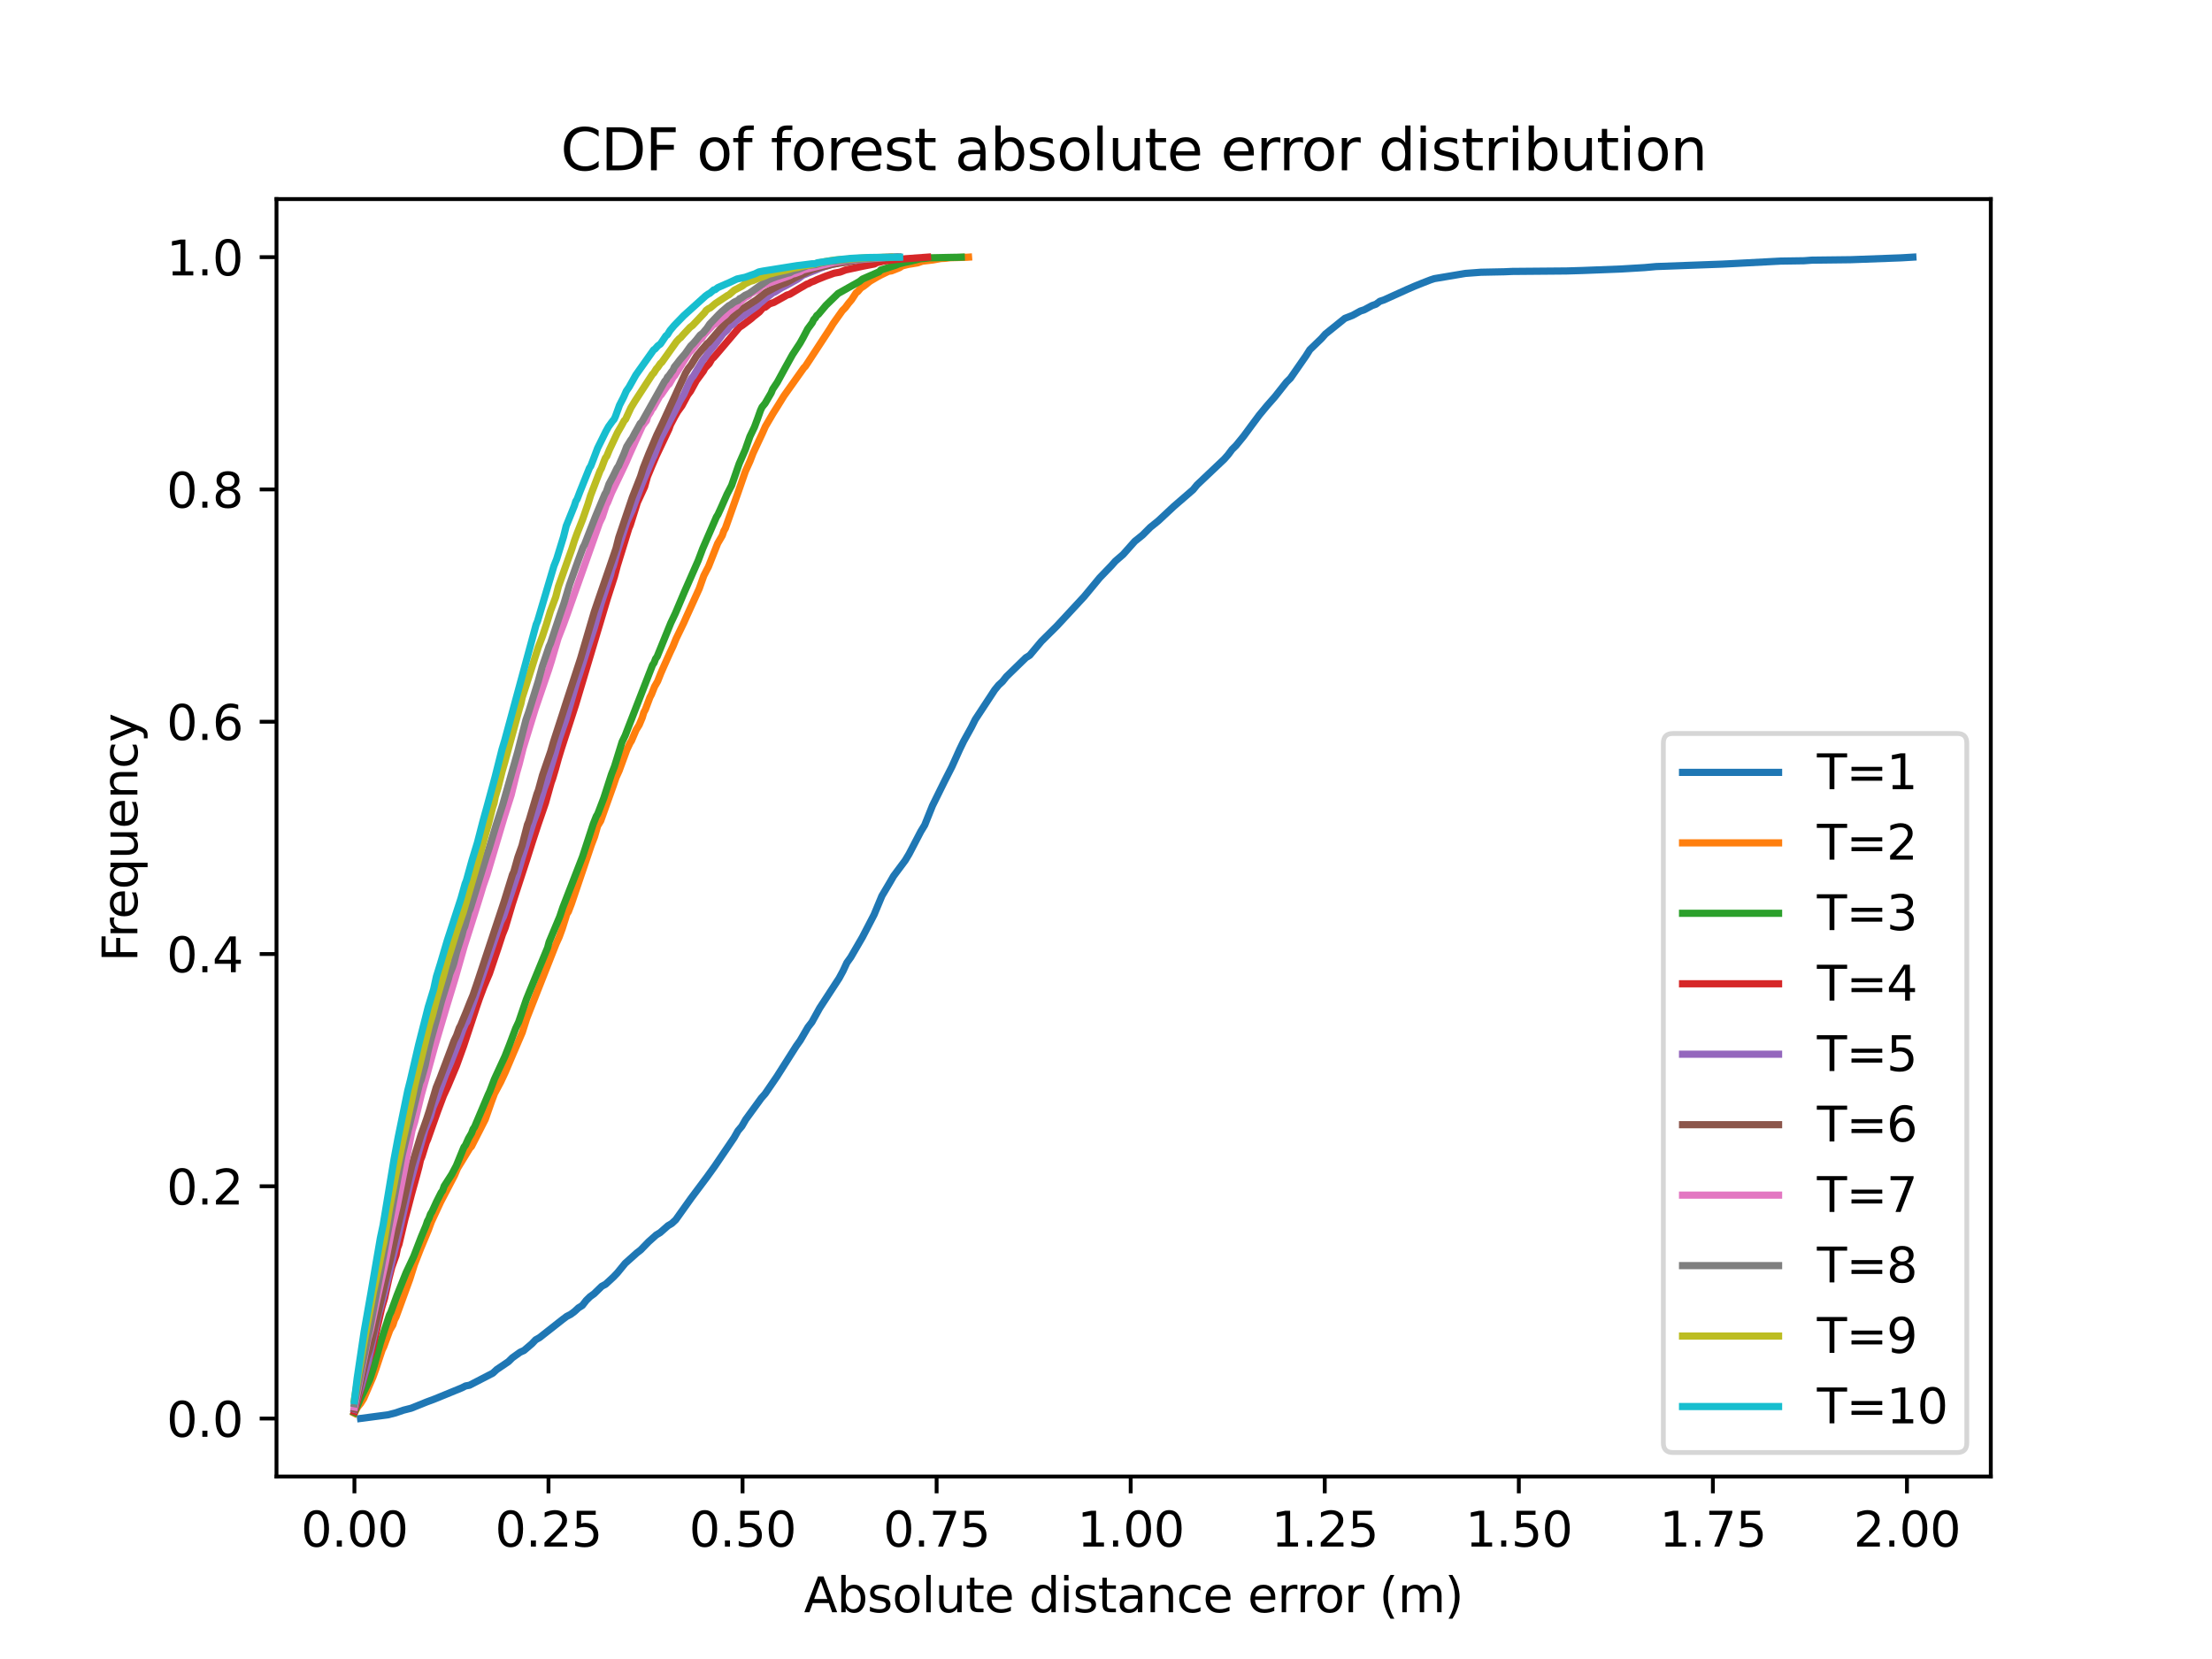 <?xml version="1.0" encoding="utf-8" standalone="no"?>
<!DOCTYPE svg PUBLIC "-//W3C//DTD SVG 1.1//EN"
  "http://www.w3.org/Graphics/SVG/1.1/DTD/svg11.dtd">
<svg xmlns:xlink="http://www.w3.org/1999/xlink" width="460.8pt" height="345.6pt" viewBox="0 0 460.8 345.6" xmlns="http://www.w3.org/2000/svg" version="1.1">
 <defs>
  <style type="text/css">*{stroke-linejoin: round; stroke-linecap: butt}</style>
 </defs>
 <g id="figure_1">
  <g id="patch_1">
   <path d="M 0 345.6 
L 460.8 345.6 
L 460.8 0 
L 0 0 
z
" style="fill: #ffffff"/>
  </g>
  <g id="axes_1">
   <g id="patch_2">
    <path d="M 57.6 307.584 
L 414.72 307.584 
L 414.72 41.472 
L 57.6 41.472 
z
" style="fill: #ffffff"/>
   </g>
   <g id="matplotlib.axis_1">
    <g id="xtick_1">
     <g id="line2d_1">
      <defs>
       <path id="m378109d098" d="M 0 0 
L 0 3.5 
" style="stroke: #000000; stroke-width: 0.8"/>
      </defs>
      <g>
       <use xlink:href="#m378109d098" x="73.833" y="307.584" style="stroke: #000000; stroke-width: 0.8"/>
      </g>
     </g>
     <g id="text_1">
      <!-- 0.00 -->
      <g transform="translate(62.7 322.182) scale(0.1 -0.1)">
       <defs>
        <path id="DejaVuSans-30" d="M 2034 4250 
Q 1547 4250 1301 3770 
Q 1056 3291 1056 2328 
Q 1056 1369 1301 889 
Q 1547 409 2034 409 
Q 2525 409 2770 889 
Q 3016 1369 3016 2328 
Q 3016 3291 2770 3770 
Q 2525 4250 2034 4250 
z
M 2034 4750 
Q 2819 4750 3233 4129 
Q 3647 3509 3647 2328 
Q 3647 1150 3233 529 
Q 2819 -91 2034 -91 
Q 1250 -91 836 529 
Q 422 1150 422 2328 
Q 422 3509 836 4129 
Q 1250 4750 2034 4750 
z
" transform="scale(0.016)"/>
        <path id="DejaVuSans-2e" d="M 684 794 
L 1344 794 
L 1344 0 
L 684 0 
L 684 794 
z
" transform="scale(0.016)"/>
       </defs>
       <use xlink:href="#DejaVuSans-30"/>
       <use xlink:href="#DejaVuSans-2e" x="63.623"/>
       <use xlink:href="#DejaVuSans-30" x="95.41"/>
       <use xlink:href="#DejaVuSans-30" x="159.033"/>
      </g>
     </g>
    </g>
    <g id="xtick_2">
     <g id="line2d_2">
      <g>
       <use xlink:href="#m378109d098" x="114.26" y="307.584" style="stroke: #000000; stroke-width: 0.8"/>
      </g>
     </g>
     <g id="text_2">
      <!-- 0.25 -->
      <g transform="translate(103.128 322.182) scale(0.1 -0.1)">
       <defs>
        <path id="DejaVuSans-32" d="M 1228 531 
L 3431 531 
L 3431 0 
L 469 0 
L 469 531 
Q 828 903 1448 1529 
Q 2069 2156 2228 2338 
Q 2531 2678 2651 2914 
Q 2772 3150 2772 3378 
Q 2772 3750 2511 3984 
Q 2250 4219 1831 4219 
Q 1534 4219 1204 4116 
Q 875 4013 500 3803 
L 500 4441 
Q 881 4594 1212 4672 
Q 1544 4750 1819 4750 
Q 2544 4750 2975 4387 
Q 3406 4025 3406 3419 
Q 3406 3131 3298 2873 
Q 3191 2616 2906 2266 
Q 2828 2175 2409 1742 
Q 1991 1309 1228 531 
z
" transform="scale(0.016)"/>
        <path id="DejaVuSans-35" d="M 691 4666 
L 3169 4666 
L 3169 4134 
L 1269 4134 
L 1269 2991 
Q 1406 3038 1543 3061 
Q 1681 3084 1819 3084 
Q 2600 3084 3056 2656 
Q 3513 2228 3513 1497 
Q 3513 744 3044 326 
Q 2575 -91 1722 -91 
Q 1428 -91 1123 -41 
Q 819 9 494 109 
L 494 744 
Q 775 591 1075 516 
Q 1375 441 1709 441 
Q 2250 441 2565 725 
Q 2881 1009 2881 1497 
Q 2881 1984 2565 2268 
Q 2250 2553 1709 2553 
Q 1456 2553 1204 2497 
Q 953 2441 691 2322 
L 691 4666 
z
" transform="scale(0.016)"/>
       </defs>
       <use xlink:href="#DejaVuSans-30"/>
       <use xlink:href="#DejaVuSans-2e" x="63.623"/>
       <use xlink:href="#DejaVuSans-32" x="95.41"/>
       <use xlink:href="#DejaVuSans-35" x="159.033"/>
      </g>
     </g>
    </g>
    <g id="xtick_3">
     <g id="line2d_3">
      <g>
       <use xlink:href="#m378109d098" x="154.688" y="307.584" style="stroke: #000000; stroke-width: 0.8"/>
      </g>
     </g>
     <g id="text_3">
      <!-- 0.50 -->
      <g transform="translate(143.555 322.182) scale(0.1 -0.1)">
       <use xlink:href="#DejaVuSans-30"/>
       <use xlink:href="#DejaVuSans-2e" x="63.623"/>
       <use xlink:href="#DejaVuSans-35" x="95.41"/>
       <use xlink:href="#DejaVuSans-30" x="159.033"/>
      </g>
     </g>
    </g>
    <g id="xtick_4">
     <g id="line2d_4">
      <g>
       <use xlink:href="#m378109d098" x="195.116" y="307.584" style="stroke: #000000; stroke-width: 0.8"/>
      </g>
     </g>
     <g id="text_4">
      <!-- 0.75 -->
      <g transform="translate(183.983 322.182) scale(0.1 -0.1)">
       <defs>
        <path id="DejaVuSans-37" d="M 525 4666 
L 3525 4666 
L 3525 4397 
L 1831 0 
L 1172 0 
L 2766 4134 
L 525 4134 
L 525 4666 
z
" transform="scale(0.016)"/>
       </defs>
       <use xlink:href="#DejaVuSans-30"/>
       <use xlink:href="#DejaVuSans-2e" x="63.623"/>
       <use xlink:href="#DejaVuSans-37" x="95.41"/>
       <use xlink:href="#DejaVuSans-35" x="159.033"/>
      </g>
     </g>
    </g>
    <g id="xtick_5">
     <g id="line2d_5">
      <g>
       <use xlink:href="#m378109d098" x="235.543" y="307.584" style="stroke: #000000; stroke-width: 0.8"/>
      </g>
     </g>
     <g id="text_5">
      <!-- 1.00 -->
      <g transform="translate(224.411 322.182) scale(0.1 -0.1)">
       <defs>
        <path id="DejaVuSans-31" d="M 794 531 
L 1825 531 
L 1825 4091 
L 703 3866 
L 703 4441 
L 1819 4666 
L 2450 4666 
L 2450 531 
L 3481 531 
L 3481 0 
L 794 0 
L 794 531 
z
" transform="scale(0.016)"/>
       </defs>
       <use xlink:href="#DejaVuSans-31"/>
       <use xlink:href="#DejaVuSans-2e" x="63.623"/>
       <use xlink:href="#DejaVuSans-30" x="95.41"/>
       <use xlink:href="#DejaVuSans-30" x="159.033"/>
      </g>
     </g>
    </g>
    <g id="xtick_6">
     <g id="line2d_6">
      <g>
       <use xlink:href="#m378109d098" x="275.971" y="307.584" style="stroke: #000000; stroke-width: 0.8"/>
      </g>
     </g>
     <g id="text_6">
      <!-- 1.25 -->
      <g transform="translate(264.838 322.182) scale(0.1 -0.1)">
       <use xlink:href="#DejaVuSans-31"/>
       <use xlink:href="#DejaVuSans-2e" x="63.623"/>
       <use xlink:href="#DejaVuSans-32" x="95.41"/>
       <use xlink:href="#DejaVuSans-35" x="159.033"/>
      </g>
     </g>
    </g>
    <g id="xtick_7">
     <g id="line2d_7">
      <g>
       <use xlink:href="#m378109d098" x="316.399" y="307.584" style="stroke: #000000; stroke-width: 0.8"/>
      </g>
     </g>
     <g id="text_7">
      <!-- 1.50 -->
      <g transform="translate(305.266 322.182) scale(0.1 -0.1)">
       <use xlink:href="#DejaVuSans-31"/>
       <use xlink:href="#DejaVuSans-2e" x="63.623"/>
       <use xlink:href="#DejaVuSans-35" x="95.41"/>
       <use xlink:href="#DejaVuSans-30" x="159.033"/>
      </g>
     </g>
    </g>
    <g id="xtick_8">
     <g id="line2d_8">
      <g>
       <use xlink:href="#m378109d098" x="356.826" y="307.584" style="stroke: #000000; stroke-width: 0.8"/>
      </g>
     </g>
     <g id="text_8">
      <!-- 1.75 -->
      <g transform="translate(345.693 322.182) scale(0.1 -0.1)">
       <use xlink:href="#DejaVuSans-31"/>
       <use xlink:href="#DejaVuSans-2e" x="63.623"/>
       <use xlink:href="#DejaVuSans-37" x="95.41"/>
       <use xlink:href="#DejaVuSans-35" x="159.033"/>
      </g>
     </g>
    </g>
    <g id="xtick_9">
     <g id="line2d_9">
      <g>
       <use xlink:href="#m378109d098" x="397.254" y="307.584" style="stroke: #000000; stroke-width: 0.8"/>
      </g>
     </g>
     <g id="text_9">
      <!-- 2.00 -->
      <g transform="translate(386.121 322.182) scale(0.1 -0.1)">
       <use xlink:href="#DejaVuSans-32"/>
       <use xlink:href="#DejaVuSans-2e" x="63.623"/>
       <use xlink:href="#DejaVuSans-30" x="95.41"/>
       <use xlink:href="#DejaVuSans-30" x="159.033"/>
      </g>
     </g>
    </g>
    <g id="text_10">
     <!-- Absolute distance error (m) -->
     <g transform="translate(167.479 335.861) scale(0.1 -0.1)">
      <defs>
       <path id="DejaVuSans-41" d="M 2188 4044 
L 1331 1722 
L 3047 1722 
L 2188 4044 
z
M 1831 4666 
L 2547 4666 
L 4325 0 
L 3669 0 
L 3244 1197 
L 1141 1197 
L 716 0 
L 50 0 
L 1831 4666 
z
" transform="scale(0.016)"/>
       <path id="DejaVuSans-62" d="M 3116 1747 
Q 3116 2381 2855 2742 
Q 2594 3103 2138 3103 
Q 1681 3103 1420 2742 
Q 1159 2381 1159 1747 
Q 1159 1113 1420 752 
Q 1681 391 2138 391 
Q 2594 391 2855 752 
Q 3116 1113 3116 1747 
z
M 1159 2969 
Q 1341 3281 1617 3432 
Q 1894 3584 2278 3584 
Q 2916 3584 3314 3078 
Q 3713 2572 3713 1747 
Q 3713 922 3314 415 
Q 2916 -91 2278 -91 
Q 1894 -91 1617 61 
Q 1341 213 1159 525 
L 1159 0 
L 581 0 
L 581 4863 
L 1159 4863 
L 1159 2969 
z
" transform="scale(0.016)"/>
       <path id="DejaVuSans-73" d="M 2834 3397 
L 2834 2853 
Q 2591 2978 2328 3040 
Q 2066 3103 1784 3103 
Q 1356 3103 1142 2972 
Q 928 2841 928 2578 
Q 928 2378 1081 2264 
Q 1234 2150 1697 2047 
L 1894 2003 
Q 2506 1872 2764 1633 
Q 3022 1394 3022 966 
Q 3022 478 2636 193 
Q 2250 -91 1575 -91 
Q 1294 -91 989 -36 
Q 684 19 347 128 
L 347 722 
Q 666 556 975 473 
Q 1284 391 1588 391 
Q 1994 391 2212 530 
Q 2431 669 2431 922 
Q 2431 1156 2273 1281 
Q 2116 1406 1581 1522 
L 1381 1569 
Q 847 1681 609 1914 
Q 372 2147 372 2553 
Q 372 3047 722 3315 
Q 1072 3584 1716 3584 
Q 2034 3584 2315 3537 
Q 2597 3491 2834 3397 
z
" transform="scale(0.016)"/>
       <path id="DejaVuSans-6f" d="M 1959 3097 
Q 1497 3097 1228 2736 
Q 959 2375 959 1747 
Q 959 1119 1226 758 
Q 1494 397 1959 397 
Q 2419 397 2687 759 
Q 2956 1122 2956 1747 
Q 2956 2369 2687 2733 
Q 2419 3097 1959 3097 
z
M 1959 3584 
Q 2709 3584 3137 3096 
Q 3566 2609 3566 1747 
Q 3566 888 3137 398 
Q 2709 -91 1959 -91 
Q 1206 -91 779 398 
Q 353 888 353 1747 
Q 353 2609 779 3096 
Q 1206 3584 1959 3584 
z
" transform="scale(0.016)"/>
       <path id="DejaVuSans-6c" d="M 603 4863 
L 1178 4863 
L 1178 0 
L 603 0 
L 603 4863 
z
" transform="scale(0.016)"/>
       <path id="DejaVuSans-75" d="M 544 1381 
L 544 3500 
L 1119 3500 
L 1119 1403 
Q 1119 906 1312 657 
Q 1506 409 1894 409 
Q 2359 409 2629 706 
Q 2900 1003 2900 1516 
L 2900 3500 
L 3475 3500 
L 3475 0 
L 2900 0 
L 2900 538 
Q 2691 219 2414 64 
Q 2138 -91 1772 -91 
Q 1169 -91 856 284 
Q 544 659 544 1381 
z
M 1991 3584 
L 1991 3584 
z
" transform="scale(0.016)"/>
       <path id="DejaVuSans-74" d="M 1172 4494 
L 1172 3500 
L 2356 3500 
L 2356 3053 
L 1172 3053 
L 1172 1153 
Q 1172 725 1289 603 
Q 1406 481 1766 481 
L 2356 481 
L 2356 0 
L 1766 0 
Q 1100 0 847 248 
Q 594 497 594 1153 
L 594 3053 
L 172 3053 
L 172 3500 
L 594 3500 
L 594 4494 
L 1172 4494 
z
" transform="scale(0.016)"/>
       <path id="DejaVuSans-65" d="M 3597 1894 
L 3597 1613 
L 953 1613 
Q 991 1019 1311 708 
Q 1631 397 2203 397 
Q 2534 397 2845 478 
Q 3156 559 3463 722 
L 3463 178 
Q 3153 47 2828 -22 
Q 2503 -91 2169 -91 
Q 1331 -91 842 396 
Q 353 884 353 1716 
Q 353 2575 817 3079 
Q 1281 3584 2069 3584 
Q 2775 3584 3186 3129 
Q 3597 2675 3597 1894 
z
M 3022 2063 
Q 3016 2534 2758 2815 
Q 2500 3097 2075 3097 
Q 1594 3097 1305 2825 
Q 1016 2553 972 2059 
L 3022 2063 
z
" transform="scale(0.016)"/>
       <path id="DejaVuSans-20" transform="scale(0.016)"/>
       <path id="DejaVuSans-64" d="M 2906 2969 
L 2906 4863 
L 3481 4863 
L 3481 0 
L 2906 0 
L 2906 525 
Q 2725 213 2448 61 
Q 2172 -91 1784 -91 
Q 1150 -91 751 415 
Q 353 922 353 1747 
Q 353 2572 751 3078 
Q 1150 3584 1784 3584 
Q 2172 3584 2448 3432 
Q 2725 3281 2906 2969 
z
M 947 1747 
Q 947 1113 1208 752 
Q 1469 391 1925 391 
Q 2381 391 2643 752 
Q 2906 1113 2906 1747 
Q 2906 2381 2643 2742 
Q 2381 3103 1925 3103 
Q 1469 3103 1208 2742 
Q 947 2381 947 1747 
z
" transform="scale(0.016)"/>
       <path id="DejaVuSans-69" d="M 603 3500 
L 1178 3500 
L 1178 0 
L 603 0 
L 603 3500 
z
M 603 4863 
L 1178 4863 
L 1178 4134 
L 603 4134 
L 603 4863 
z
" transform="scale(0.016)"/>
       <path id="DejaVuSans-61" d="M 2194 1759 
Q 1497 1759 1228 1600 
Q 959 1441 959 1056 
Q 959 750 1161 570 
Q 1363 391 1709 391 
Q 2188 391 2477 730 
Q 2766 1069 2766 1631 
L 2766 1759 
L 2194 1759 
z
M 3341 1997 
L 3341 0 
L 2766 0 
L 2766 531 
Q 2569 213 2275 61 
Q 1981 -91 1556 -91 
Q 1019 -91 701 211 
Q 384 513 384 1019 
Q 384 1609 779 1909 
Q 1175 2209 1959 2209 
L 2766 2209 
L 2766 2266 
Q 2766 2663 2505 2880 
Q 2244 3097 1772 3097 
Q 1472 3097 1187 3025 
Q 903 2953 641 2809 
L 641 3341 
Q 956 3463 1253 3523 
Q 1550 3584 1831 3584 
Q 2591 3584 2966 3190 
Q 3341 2797 3341 1997 
z
" transform="scale(0.016)"/>
       <path id="DejaVuSans-6e" d="M 3513 2113 
L 3513 0 
L 2938 0 
L 2938 2094 
Q 2938 2591 2744 2837 
Q 2550 3084 2163 3084 
Q 1697 3084 1428 2787 
Q 1159 2491 1159 1978 
L 1159 0 
L 581 0 
L 581 3500 
L 1159 3500 
L 1159 2956 
Q 1366 3272 1645 3428 
Q 1925 3584 2291 3584 
Q 2894 3584 3203 3211 
Q 3513 2838 3513 2113 
z
" transform="scale(0.016)"/>
       <path id="DejaVuSans-63" d="M 3122 3366 
L 3122 2828 
Q 2878 2963 2633 3030 
Q 2388 3097 2138 3097 
Q 1578 3097 1268 2742 
Q 959 2388 959 1747 
Q 959 1106 1268 751 
Q 1578 397 2138 397 
Q 2388 397 2633 464 
Q 2878 531 3122 666 
L 3122 134 
Q 2881 22 2623 -34 
Q 2366 -91 2075 -91 
Q 1284 -91 818 406 
Q 353 903 353 1747 
Q 353 2603 823 3093 
Q 1294 3584 2113 3584 
Q 2378 3584 2631 3529 
Q 2884 3475 3122 3366 
z
" transform="scale(0.016)"/>
       <path id="DejaVuSans-72" d="M 2631 2963 
Q 2534 3019 2420 3045 
Q 2306 3072 2169 3072 
Q 1681 3072 1420 2755 
Q 1159 2438 1159 1844 
L 1159 0 
L 581 0 
L 581 3500 
L 1159 3500 
L 1159 2956 
Q 1341 3275 1631 3429 
Q 1922 3584 2338 3584 
Q 2397 3584 2469 3576 
Q 2541 3569 2628 3553 
L 2631 2963 
z
" transform="scale(0.016)"/>
       <path id="DejaVuSans-28" d="M 1984 4856 
Q 1566 4138 1362 3434 
Q 1159 2731 1159 2009 
Q 1159 1288 1364 580 
Q 1569 -128 1984 -844 
L 1484 -844 
Q 1016 -109 783 600 
Q 550 1309 550 2009 
Q 550 2706 781 3412 
Q 1013 4119 1484 4856 
L 1984 4856 
z
" transform="scale(0.016)"/>
       <path id="DejaVuSans-6d" d="M 3328 2828 
Q 3544 3216 3844 3400 
Q 4144 3584 4550 3584 
Q 5097 3584 5394 3201 
Q 5691 2819 5691 2113 
L 5691 0 
L 5113 0 
L 5113 2094 
Q 5113 2597 4934 2840 
Q 4756 3084 4391 3084 
Q 3944 3084 3684 2787 
Q 3425 2491 3425 1978 
L 3425 0 
L 2847 0 
L 2847 2094 
Q 2847 2600 2669 2842 
Q 2491 3084 2119 3084 
Q 1678 3084 1418 2786 
Q 1159 2488 1159 1978 
L 1159 0 
L 581 0 
L 581 3500 
L 1159 3500 
L 1159 2956 
Q 1356 3278 1631 3431 
Q 1906 3584 2284 3584 
Q 2666 3584 2933 3390 
Q 3200 3197 3328 2828 
z
" transform="scale(0.016)"/>
       <path id="DejaVuSans-29" d="M 513 4856 
L 1013 4856 
Q 1481 4119 1714 3412 
Q 1947 2706 1947 2009 
Q 1947 1309 1714 600 
Q 1481 -109 1013 -844 
L 513 -844 
Q 928 -128 1133 580 
Q 1338 1288 1338 2009 
Q 1338 2731 1133 3434 
Q 928 4138 513 4856 
z
" transform="scale(0.016)"/>
      </defs>
      <use xlink:href="#DejaVuSans-41"/>
      <use xlink:href="#DejaVuSans-62" x="68.408"/>
      <use xlink:href="#DejaVuSans-73" x="131.885"/>
      <use xlink:href="#DejaVuSans-6f" x="183.984"/>
      <use xlink:href="#DejaVuSans-6c" x="245.166"/>
      <use xlink:href="#DejaVuSans-75" x="272.949"/>
      <use xlink:href="#DejaVuSans-74" x="336.328"/>
      <use xlink:href="#DejaVuSans-65" x="375.537"/>
      <use xlink:href="#DejaVuSans-20" x="437.061"/>
      <use xlink:href="#DejaVuSans-64" x="468.848"/>
      <use xlink:href="#DejaVuSans-69" x="532.324"/>
      <use xlink:href="#DejaVuSans-73" x="560.107"/>
      <use xlink:href="#DejaVuSans-74" x="612.207"/>
      <use xlink:href="#DejaVuSans-61" x="651.416"/>
      <use xlink:href="#DejaVuSans-6e" x="712.695"/>
      <use xlink:href="#DejaVuSans-63" x="776.074"/>
      <use xlink:href="#DejaVuSans-65" x="831.055"/>
      <use xlink:href="#DejaVuSans-20" x="892.578"/>
      <use xlink:href="#DejaVuSans-65" x="924.365"/>
      <use xlink:href="#DejaVuSans-72" x="985.889"/>
      <use xlink:href="#DejaVuSans-72" x="1025.252"/>
      <use xlink:href="#DejaVuSans-6f" x="1064.115"/>
      <use xlink:href="#DejaVuSans-72" x="1125.297"/>
      <use xlink:href="#DejaVuSans-20" x="1166.41"/>
      <use xlink:href="#DejaVuSans-28" x="1198.197"/>
      <use xlink:href="#DejaVuSans-6d" x="1237.211"/>
      <use xlink:href="#DejaVuSans-29" x="1334.623"/>
     </g>
    </g>
   </g>
   <g id="matplotlib.axis_2">
    <g id="ytick_1">
     <g id="line2d_10">
      <defs>
       <path id="m9885bfac0b" d="M 0 0 
L -3.5 0 
" style="stroke: #000000; stroke-width: 0.8"/>
      </defs>
      <g>
       <use xlink:href="#m9885bfac0b" x="57.6" y="295.512" style="stroke: #000000; stroke-width: 0.8"/>
      </g>
     </g>
     <g id="text_11">
      <!-- 0.0 -->
      <g transform="translate(34.697 299.311) scale(0.1 -0.1)">
       <use xlink:href="#DejaVuSans-30"/>
       <use xlink:href="#DejaVuSans-2e" x="63.623"/>
       <use xlink:href="#DejaVuSans-30" x="95.41"/>
      </g>
     </g>
    </g>
    <g id="ytick_2">
     <g id="line2d_11">
      <g>
       <use xlink:href="#m9885bfac0b" x="57.6" y="247.123" style="stroke: #000000; stroke-width: 0.8"/>
      </g>
     </g>
     <g id="text_12">
      <!-- 0.2 -->
      <g transform="translate(34.697 250.923) scale(0.1 -0.1)">
       <use xlink:href="#DejaVuSans-30"/>
       <use xlink:href="#DejaVuSans-2e" x="63.623"/>
       <use xlink:href="#DejaVuSans-32" x="95.41"/>
      </g>
     </g>
    </g>
    <g id="ytick_3">
     <g id="line2d_12">
      <g>
       <use xlink:href="#m9885bfac0b" x="57.6" y="198.735" style="stroke: #000000; stroke-width: 0.8"/>
      </g>
     </g>
     <g id="text_13">
      <!-- 0.4 -->
      <g transform="translate(34.697 202.534) scale(0.1 -0.1)">
       <defs>
        <path id="DejaVuSans-34" d="M 2419 4116 
L 825 1625 
L 2419 1625 
L 2419 4116 
z
M 2253 4666 
L 3047 4666 
L 3047 1625 
L 3713 1625 
L 3713 1100 
L 3047 1100 
L 3047 0 
L 2419 0 
L 2419 1100 
L 313 1100 
L 313 1709 
L 2253 4666 
z
" transform="scale(0.016)"/>
       </defs>
       <use xlink:href="#DejaVuSans-30"/>
       <use xlink:href="#DejaVuSans-2e" x="63.623"/>
       <use xlink:href="#DejaVuSans-34" x="95.41"/>
      </g>
     </g>
    </g>
    <g id="ytick_4">
     <g id="line2d_13">
      <g>
       <use xlink:href="#m9885bfac0b" x="57.6" y="150.346" style="stroke: #000000; stroke-width: 0.8"/>
      </g>
     </g>
     <g id="text_14">
      <!-- 0.6 -->
      <g transform="translate(34.697 154.145) scale(0.1 -0.1)">
       <defs>
        <path id="DejaVuSans-36" d="M 2113 2584 
Q 1688 2584 1439 2293 
Q 1191 2003 1191 1497 
Q 1191 994 1439 701 
Q 1688 409 2113 409 
Q 2538 409 2786 701 
Q 3034 994 3034 1497 
Q 3034 2003 2786 2293 
Q 2538 2584 2113 2584 
z
M 3366 4563 
L 3366 3988 
Q 3128 4100 2886 4159 
Q 2644 4219 2406 4219 
Q 1781 4219 1451 3797 
Q 1122 3375 1075 2522 
Q 1259 2794 1537 2939 
Q 1816 3084 2150 3084 
Q 2853 3084 3261 2657 
Q 3669 2231 3669 1497 
Q 3669 778 3244 343 
Q 2819 -91 2113 -91 
Q 1303 -91 875 529 
Q 447 1150 447 2328 
Q 447 3434 972 4092 
Q 1497 4750 2381 4750 
Q 2619 4750 2861 4703 
Q 3103 4656 3366 4563 
z
" transform="scale(0.016)"/>
       </defs>
       <use xlink:href="#DejaVuSans-30"/>
       <use xlink:href="#DejaVuSans-2e" x="63.623"/>
       <use xlink:href="#DejaVuSans-36" x="95.41"/>
      </g>
     </g>
    </g>
    <g id="ytick_5">
     <g id="line2d_14">
      <g>
       <use xlink:href="#m9885bfac0b" x="57.6" y="101.957" style="stroke: #000000; stroke-width: 0.8"/>
      </g>
     </g>
     <g id="text_15">
      <!-- 0.8 -->
      <g transform="translate(34.697 105.756) scale(0.1 -0.1)">
       <defs>
        <path id="DejaVuSans-38" d="M 2034 2216 
Q 1584 2216 1326 1975 
Q 1069 1734 1069 1313 
Q 1069 891 1326 650 
Q 1584 409 2034 409 
Q 2484 409 2743 651 
Q 3003 894 3003 1313 
Q 3003 1734 2745 1975 
Q 2488 2216 2034 2216 
z
M 1403 2484 
Q 997 2584 770 2862 
Q 544 3141 544 3541 
Q 544 4100 942 4425 
Q 1341 4750 2034 4750 
Q 2731 4750 3128 4425 
Q 3525 4100 3525 3541 
Q 3525 3141 3298 2862 
Q 3072 2584 2669 2484 
Q 3125 2378 3379 2068 
Q 3634 1759 3634 1313 
Q 3634 634 3220 271 
Q 2806 -91 2034 -91 
Q 1263 -91 848 271 
Q 434 634 434 1313 
Q 434 1759 690 2068 
Q 947 2378 1403 2484 
z
M 1172 3481 
Q 1172 3119 1398 2916 
Q 1625 2713 2034 2713 
Q 2441 2713 2670 2916 
Q 2900 3119 2900 3481 
Q 2900 3844 2670 4047 
Q 2441 4250 2034 4250 
Q 1625 4250 1398 4047 
Q 1172 3844 1172 3481 
z
" transform="scale(0.016)"/>
       </defs>
       <use xlink:href="#DejaVuSans-30"/>
       <use xlink:href="#DejaVuSans-2e" x="63.623"/>
       <use xlink:href="#DejaVuSans-38" x="95.41"/>
      </g>
     </g>
    </g>
    <g id="ytick_6">
     <g id="line2d_15">
      <g>
       <use xlink:href="#m9885bfac0b" x="57.6" y="53.568" style="stroke: #000000; stroke-width: 0.8"/>
      </g>
     </g>
     <g id="text_16">
      <!-- 1.0 -->
      <g transform="translate(34.697 57.367) scale(0.1 -0.1)">
       <use xlink:href="#DejaVuSans-31"/>
       <use xlink:href="#DejaVuSans-2e" x="63.623"/>
       <use xlink:href="#DejaVuSans-30" x="95.41"/>
      </g>
     </g>
    </g>
    <g id="text_17">
     <!-- Frequency -->
     <g transform="translate(28.617 200.358) rotate(-90) scale(0.1 -0.1)">
      <defs>
       <path id="DejaVuSans-46" d="M 628 4666 
L 3309 4666 
L 3309 4134 
L 1259 4134 
L 1259 2759 
L 3109 2759 
L 3109 2228 
L 1259 2228 
L 1259 0 
L 628 0 
L 628 4666 
z
" transform="scale(0.016)"/>
       <path id="DejaVuSans-71" d="M 947 1747 
Q 947 1113 1208 752 
Q 1469 391 1925 391 
Q 2381 391 2643 752 
Q 2906 1113 2906 1747 
Q 2906 2381 2643 2742 
Q 2381 3103 1925 3103 
Q 1469 3103 1208 2742 
Q 947 2381 947 1747 
z
M 2906 525 
Q 2725 213 2448 61 
Q 2172 -91 1784 -91 
Q 1150 -91 751 415 
Q 353 922 353 1747 
Q 353 2572 751 3078 
Q 1150 3584 1784 3584 
Q 2172 3584 2448 3432 
Q 2725 3281 2906 2969 
L 2906 3500 
L 3481 3500 
L 3481 -1331 
L 2906 -1331 
L 2906 525 
z
" transform="scale(0.016)"/>
       <path id="DejaVuSans-79" d="M 2059 -325 
Q 1816 -950 1584 -1140 
Q 1353 -1331 966 -1331 
L 506 -1331 
L 506 -850 
L 844 -850 
Q 1081 -850 1212 -737 
Q 1344 -625 1503 -206 
L 1606 56 
L 191 3500 
L 800 3500 
L 1894 763 
L 2988 3500 
L 3597 3500 
L 2059 -325 
z
" transform="scale(0.016)"/>
      </defs>
      <use xlink:href="#DejaVuSans-46"/>
      <use xlink:href="#DejaVuSans-72" x="50.27"/>
      <use xlink:href="#DejaVuSans-65" x="89.133"/>
      <use xlink:href="#DejaVuSans-71" x="150.656"/>
      <use xlink:href="#DejaVuSans-75" x="214.133"/>
      <use xlink:href="#DejaVuSans-65" x="277.512"/>
      <use xlink:href="#DejaVuSans-6e" x="339.035"/>
      <use xlink:href="#DejaVuSans-63" x="402.414"/>
      <use xlink:href="#DejaVuSans-79" x="457.395"/>
     </g>
    </g>
   </g>
   <g id="line2d_16">
    <path d="M 75.114 295.488 
L 80.787 294.738 
L 82.408 294.327 
L 84.029 293.77 
L 85.65 293.359 
L 88.891 292.052 
L 90.512 291.448 
L 92.944 290.456 
L 96.186 289.125 
L 96.996 288.714 
L 97.807 288.568 
L 102.669 286.052 
L 103.48 285.302 
L 105.911 283.657 
L 106.722 282.859 
L 108.342 281.697 
L 109.153 281.334 
L 110.774 279.955 
L 111.584 279.108 
L 112.395 278.649 
L 117.258 274.826 
L 118.068 274.221 
L 118.878 273.81 
L 119.689 273.205 
L 120.499 272.455 
L 121.31 271.947 
L 122.12 270.906 
L 122.931 270.108 
L 123.741 269.527 
L 125.362 267.955 
L 126.173 267.519 
L 127.794 266.019 
L 128.604 265.172 
L 130.225 263.188 
L 132.656 261.011 
L 133.467 260.382 
L 135.088 258.712 
L 136.709 257.261 
L 137.519 256.777 
L 139.14 255.349 
L 139.95 254.866 
L 140.761 254.116 
L 144.003 249.567 
L 147.245 245.236 
L 148.866 242.986 
L 152.918 237.01 
L 153.728 235.583 
L 154.539 234.615 
L 155.349 233.212 
L 158.591 228.76 
L 159.401 227.84 
L 161.833 224.284 
L 165.885 217.896 
L 166.696 216.759 
L 168.317 213.977 
L 169.127 212.937 
L 170.748 210.009 
L 174.8 203.791 
L 175.611 202.291 
L 176.421 200.549 
L 177.232 199.412 
L 179.663 195.226 
L 182.094 190.533 
L 183.715 186.637 
L 185.336 183.903 
L 186.147 182.5 
L 188.578 179.234 
L 189.389 177.879 
L 191.82 173.209 
L 192.63 171.879 
L 194.251 167.838 
L 196.683 162.903 
L 198.304 159.709 
L 199.925 156.104 
L 200.735 154.435 
L 202.356 151.507 
L 203.166 149.886 
L 207.219 143.716 
L 208.029 142.724 
L 208.84 141.974 
L 209.65 140.958 
L 213.702 137.015 
L 214.513 136.506 
L 216.944 133.603 
L 220.186 130.385 
L 225.859 124.264 
L 229.101 120.345 
L 231.532 117.828 
L 232.343 116.909 
L 233.964 115.506 
L 236.395 112.772 
L 238.016 111.465 
L 239.637 109.844 
L 241.258 108.538 
L 244.5 105.513 
L 248.552 102.005 
L 249.363 101.013 
L 255.036 95.642 
L 255.846 94.723 
L 256.657 93.634 
L 257.467 92.836 
L 259.088 90.852 
L 260.709 88.65 
L 262.33 86.472 
L 263.951 84.513 
L 265.572 82.674 
L 268.003 79.601 
L 268.814 78.803 
L 272.055 74.133 
L 272.866 72.851 
L 275.297 70.504 
L 276.108 69.585 
L 280.16 66.318 
L 281.781 65.689 
L 283.402 64.794 
L 284.212 64.528 
L 285.833 63.657 
L 286.644 63.367 
L 287.454 62.762 
L 288.265 62.496 
L 293.127 60.294 
L 294.748 59.592 
L 296.369 58.939 
L 297.99 58.31 
L 298.801 58.044 
L 305.284 56.955 
L 308.526 56.713 
L 313.389 56.616 
L 315.01 56.544 
L 326.356 56.447 
L 329.598 56.35 
L 337.703 56.036 
L 340.134 55.891 
L 342.566 55.745 
L 344.997 55.528 
L 358.775 55.02 
L 361.206 54.899 
L 370.932 54.391 
L 375.794 54.318 
L 377.415 54.197 
L 385.52 54.1 
L 396.056 53.713 
L 398.487 53.568 
L 398.487 53.568 
" clip-path="url(#pd1effb652e)" style="fill: none; stroke: #1f77b4; stroke-width: 1.5; stroke-linecap: square"/>
   </g>
   <g id="line2d_17">
    <path d="M 73.833 294.399 
L 74.474 293.141 
L 75.115 292.367 
L 75.756 291.351 
L 77.68 286.899 
L 78.322 285.109 
L 79.604 281.237 
L 79.925 280.584 
L 81.207 277.1 
L 81.848 275.987 
L 82.169 274.971 
L 82.49 274.366 
L 85.375 266.455 
L 86.337 263.406 
L 87.62 260.116 
L 89.223 256.269 
L 89.864 254.527 
L 91.788 250.39 
L 94.674 244.873 
L 95.315 243.373 
L 97.88 239.163 
L 98.201 238.849 
L 101.086 233.187 
L 102.369 229.534 
L 103.01 227.816 
L 104.292 225.421 
L 105.254 223.364 
L 106.857 219.59 
L 108.781 215.114 
L 109.743 212.09 
L 115.835 196.63 
L 116.476 195.226 
L 117.118 193.484 
L 117.759 191.452 
L 118.079 190.412 
L 118.4 189.928 
L 119.041 188.258 
L 123.21 175.968 
L 123.851 174.298 
L 124.492 172.072 
L 125.133 171.008 
L 127.698 163.846 
L 128.34 161.959 
L 128.981 160.556 
L 130.584 156.177 
L 131.225 154.822 
L 131.546 154.314 
L 132.508 152.063 
L 133.149 151.023 
L 133.79 149.499 
L 134.111 148.41 
L 134.432 147.829 
L 135.393 145.265 
L 135.714 144.66 
L 136.355 143.039 
L 136.997 141.926 
L 137.638 140.305 
L 138.279 138.829 
L 139.562 135.974 
L 140.203 134.619 
L 140.844 133.047 
L 142.447 129.732 
L 143.089 128.28 
L 145.654 122.643 
L 146.615 119.933 
L 147.257 118.675 
L 147.577 118.07 
L 149.501 113.207 
L 150.463 111.562 
L 150.784 110.618 
L 151.104 110.062 
L 153.669 102.828 
L 155.272 98.207 
L 156.234 96.078 
L 156.876 94.408 
L 158.799 90.295 
L 159.441 88.843 
L 161.044 86.109 
L 162.006 84.585 
L 163.288 82.505 
L 167.456 76.625 
L 167.777 76.311 
L 172.907 68.472 
L 173.548 67.431 
L 175.472 64.722 
L 176.113 64.068 
L 176.755 63.197 
L 177.396 62.447 
L 178.358 60.971 
L 178.678 60.754 
L 179.32 60.004 
L 179.961 59.592 
L 181.243 58.576 
L 182.846 57.633 
L 183.488 57.294 
L 185.091 56.52 
L 185.732 56.423 
L 187.335 55.794 
L 187.977 55.383 
L 189.259 55.068 
L 189.9 54.971 
L 191.183 54.754 
L 192.145 54.415 
L 194.389 54.149 
L 195.992 53.858 
L 196.954 53.81 
L 197.916 53.689 
L 201.443 53.592 
L 201.764 53.568 
L 201.764 53.568 
" clip-path="url(#pd1effb652e)" style="fill: none; stroke: #ff7f0e; stroke-width: 1.5; stroke-linecap: square"/>
   </g>
   <g id="line2d_18">
    <path d="M 73.833 294.254 
L 75.1 291.327 
L 77.001 287.431 
L 77.952 284.504 
L 79.219 279.834 
L 80.17 276.858 
L 81.12 273.955 
L 81.437 273.326 
L 82.705 269.842 
L 84.606 265.1 
L 86.19 261.737 
L 87.774 257.624 
L 88.725 255.349 
L 89.042 254.406 
L 89.358 253.825 
L 89.675 252.93 
L 89.992 252.422 
L 90.943 250.341 
L 91.893 248.454 
L 92.21 248.019 
L 92.527 247.099 
L 94.111 244.631 
L 95.062 242.841 
L 96.012 240.518 
L 96.646 238.97 
L 96.963 238.559 
L 97.597 237.155 
L 98.23 236.067 
L 98.547 235.22 
L 98.864 234.76 
L 101.716 228.01 
L 102.033 227.332 
L 102.983 224.84 
L 105.201 220.026 
L 106.152 217.606 
L 107.419 214.243 
L 108.053 212.888 
L 109.637 208.243 
L 110.271 206.67 
L 114.073 197.428 
L 114.39 196.242 
L 115.34 193.968 
L 116.608 190.944 
L 117.241 189.057 
L 121.361 178.435 
L 123.578 171.661 
L 124.212 170.064 
L 124.529 169.532 
L 125.796 166.217 
L 127.381 161.282 
L 128.014 159.661 
L 129.599 154.531 
L 130.232 153.225 
L 130.866 151.58 
L 135.936 138.539 
L 136.253 138.079 
L 136.569 137.232 
L 136.886 136.797 
L 139.738 129.78 
L 140.688 127.772 
L 142.59 123.272 
L 145.441 116.788 
L 146.392 114.272 
L 149.243 107.691 
L 149.56 107.183 
L 150.194 105.804 
L 151.461 102.949 
L 152.412 101.11 
L 153.363 98.376 
L 153.996 96.561 
L 155.264 93.658 
L 156.214 90.948 
L 157.165 88.964 
L 157.798 87.271 
L 158.432 85.48 
L 158.749 84.803 
L 159.383 84.029 
L 160.65 81.851 
L 160.967 81.077 
L 161.918 79.65 
L 163.502 76.746 
L 165.086 73.891 
L 166.67 71.472 
L 167.304 70.335 
L 168.255 68.52 
L 169.205 67.238 
L 169.522 66.56 
L 169.839 66.246 
L 170.156 65.714 
L 170.473 65.496 
L 172.057 63.609 
L 174.592 61.141 
L 179.028 58.649 
L 179.661 58.141 
L 183.147 56.616 
L 183.464 56.254 
L 186.632 55.237 
L 187.266 54.971 
L 188.533 54.657 
L 189.801 54.391 
L 191.702 53.907 
L 192.652 53.834 
L 193.603 53.713 
L 198.039 53.616 
L 199.623 53.592 
L 200.257 53.568 
L 200.257 53.568 
" clip-path="url(#pd1effb652e)" style="fill: none; stroke: #2ca02c; stroke-width: 1.5; stroke-linecap: square"/>
   </g>
   <g id="line2d_19">
    <path d="M 73.833 294.036 
L 76.227 285.617 
L 76.825 283.294 
L 77.424 281.625 
L 79.518 272.431 
L 80.117 270.423 
L 81.014 266.31 
L 81.613 263.987 
L 82.51 261.471 
L 82.81 259.995 
L 83.109 259.221 
L 84.306 254.14 
L 84.904 251.938 
L 85.802 248.478 
L 86.7 245.236 
L 87.298 242.986 
L 87.597 241.655 
L 87.897 240.93 
L 88.794 238.026 
L 89.094 237.349 
L 89.991 234.808 
L 91.188 231.445 
L 92.385 228.252 
L 93.283 226.292 
L 95.078 222.034 
L 96.574 217.896 
L 99.267 209.767 
L 99.866 208.025 
L 100.764 205.63 
L 101.362 204.202 
L 101.961 202.799 
L 103.756 197.476 
L 104.654 194.718 
L 105.252 193.242 
L 106.748 188.21 
L 109.741 179.016 
L 110.938 175.242 
L 111.536 173.427 
L 112.134 171.613 
L 113.631 167.282 
L 114.828 162.999 
L 115.127 162.177 
L 115.725 160.169 
L 116.324 157.991 
L 116.922 156.031 
L 119.915 146.789 
L 126.498 124.772 
L 127.994 120.127 
L 128.592 117.877 
L 130.986 110.11 
L 131.285 109.409 
L 132.782 104.667 
L 134.278 101.425 
L 134.876 99.295 
L 135.774 97.142 
L 136.672 95.037 
L 139.365 89.352 
L 139.664 88.505 
L 140.562 86.787 
L 141.16 85.747 
L 142.058 84.513 
L 143.255 82.287 
L 143.853 81.488 
L 145.05 79.311 
L 146.546 77.279 
L 146.845 76.698 
L 147.743 75.754 
L 148.342 74.714 
L 148.641 74.496 
L 149.239 73.819 
L 154.027 68.181 
L 154.625 67.794 
L 156.421 66.439 
L 157.019 65.907 
L 157.618 65.447 
L 158.216 64.964 
L 158.815 64.262 
L 159.114 64.044 
L 159.413 63.996 
L 160.311 63.294 
L 161.209 63.004 
L 161.807 62.665 
L 163.602 61.673 
L 163.902 61.48 
L 164.5 61.31 
L 166.595 60.052 
L 167.492 59.544 
L 168.091 59.181 
L 168.39 59.109 
L 168.989 58.77 
L 169.587 58.552 
L 170.186 58.262 
L 170.784 58.02 
L 171.981 57.536 
L 173.776 56.907 
L 174.973 56.689 
L 176.17 56.229 
L 179.761 55.455 
L 182.155 54.995 
L 182.753 54.681 
L 183.352 54.584 
L 183.95 54.415 
L 186.943 54.028 
L 193.226 53.568 
L 193.226 53.568 
" clip-path="url(#pd1effb652e)" style="fill: none; stroke: #d62728; stroke-width: 1.5; stroke-linecap: square"/>
   </g>
   <g id="line2d_20">
    <path d="M 73.833 293.577 
L 74.68 290.407 
L 75.244 288.835 
L 76.656 283.778 
L 78.35 276.132 
L 78.915 273.544 
L 80.044 269.479 
L 83.149 256.608 
L 85.408 246.591 
L 87.102 240.349 
L 87.949 237.421 
L 88.514 235.389 
L 89.643 232.607 
L 90.207 230.671 
L 91.054 228.663 
L 92.748 224.018 
L 93.878 221.356 
L 95.289 217.727 
L 96.419 214.533 
L 96.983 213.203 
L 97.266 212.864 
L 98.113 210.348 
L 104.324 192.008 
L 104.888 190.92 
L 107.711 182.403 
L 108.841 178.508 
L 111.099 171.25 
L 111.946 168.975 
L 113.358 164.233 
L 113.923 162.733 
L 114.487 160.701 
L 115.617 157.023 
L 116.463 153.975 
L 117.875 149.934 
L 120.134 142.144 
L 120.698 140.474 
L 122.392 135.079 
L 123.804 130.772 
L 125.216 125.716 
L 127.192 119.74 
L 127.474 118.554 
L 127.756 117.901 
L 128.603 114.852 
L 130.58 108.707 
L 131.709 106.263 
L 133.685 100.916 
L 135.944 95.521 
L 136.226 95.013 
L 137.638 91.311 
L 141.026 84.803 
L 141.59 83.617 
L 142.437 82.214 
L 143.567 79.65 
L 144.131 78.682 
L 144.413 78.391 
L 146.39 75.101 
L 146.954 74.399 
L 147.801 73.165 
L 148.366 72.512 
L 148.931 71.811 
L 150.625 69.536 
L 151.472 68.762 
L 152.036 67.988 
L 152.883 67.431 
L 153.165 66.972 
L 157.683 63.778 
L 158.247 63.222 
L 158.812 62.762 
L 159.377 62.254 
L 161.071 60.947 
L 161.353 60.875 
L 162.764 59.98 
L 163.894 59.399 
L 166.152 58.141 
L 167.282 57.318 
L 170.952 55.842 
L 171.516 55.649 
L 172.363 55.286 
L 174.34 54.874 
L 174.904 54.657 
L 175.751 54.512 
L 176.316 54.391 
L 178.575 54.1 
L 185.35 53.616 
L 186.48 53.568 
L 186.48 53.568 
" clip-path="url(#pd1effb652e)" style="fill: none; stroke: #9467bd; stroke-width: 1.5; stroke-linecap: square"/>
   </g>
   <g id="line2d_21">
    <path d="M 73.833 293.48 
L 76.387 282.738 
L 76.955 281.068 
L 77.523 278.866 
L 79.226 271.415 
L 85.754 242.938 
L 86.605 240.034 
L 87.741 236.308 
L 88.308 234.736 
L 88.876 233.115 
L 89.444 231.373 
L 90.863 226.558 
L 91.714 224.453 
L 93.985 218.429 
L 94.553 216.88 
L 95.12 215.695 
L 95.688 214.098 
L 95.972 213.59 
L 96.54 212.187 
L 97.107 210.832 
L 97.959 208.678 
L 98.526 207.324 
L 99.378 204.832 
L 104.487 189.42 
L 105.055 187.702 
L 106.758 182.186 
L 107.041 181.581 
L 107.893 178.556 
L 108.744 176.161 
L 109.88 171.782 
L 110.164 171.104 
L 111.867 165.37 
L 112.15 164.645 
L 113.002 161.524 
L 114.421 157.41 
L 114.705 156.588 
L 115.273 154.628 
L 116.692 150.249 
L 117.259 148.507 
L 117.827 146.717 
L 120.949 137.16 
L 123.788 127.482 
L 124.923 124.143 
L 126.91 118.385 
L 128.329 114.223 
L 128.897 111.973 
L 131.735 103.578 
L 133.438 99.247 
L 134.006 97.457 
L 135.141 94.578 
L 136.844 90.585 
L 137.979 88.239 
L 141.669 80.182 
L 142.805 77.738 
L 143.372 76.795 
L 143.94 76.069 
L 145.075 74.23 
L 146.211 72.851 
L 146.778 72.198 
L 147.346 71.544 
L 147.63 71.351 
L 151.32 67.044 
L 151.887 66.706 
L 154.442 64.431 
L 155.01 64.117 
L 157.564 62.472 
L 159.551 60.899 
L 160.402 60.463 
L 161.254 60.004 
L 162.105 59.568 
L 162.673 59.302 
L 163.808 58.867 
L 165.795 57.778 
L 166.363 57.512 
L 169.201 56.157 
L 171.188 55.576 
L 172.324 55.383 
L 172.891 55.213 
L 173.459 55.044 
L 179.703 54.076 
L 186.515 53.592 
L 187.083 53.568 
L 187.083 53.568 
" clip-path="url(#pd1effb652e)" style="fill: none; stroke: #8c564b; stroke-width: 1.5; stroke-linecap: square"/>
   </g>
   <g id="line2d_22">
    <path d="M 73.833 293.117 
L 76.623 279.012 
L 77.181 277.003 
L 78.576 270.471 
L 80.251 263.092 
L 81.646 255.858 
L 82.762 251.164 
L 85.831 235.51 
L 86.39 233.695 
L 87.785 227.986 
L 88.622 225.01 
L 90.575 217.921 
L 91.97 213.203 
L 93.087 209.453 
L 94.761 203.961 
L 96.714 197.089 
L 98.946 190.049 
L 100.063 186.468 
L 100.621 184.605 
L 101.458 182.21 
L 105.085 170.016 
L 106.48 165.637 
L 107.597 161.112 
L 108.155 159.152 
L 108.992 155.814 
L 111.503 147.66 
L 114.294 139.507 
L 114.852 137.74 
L 116.247 132.998 
L 117.363 130.119 
L 118.2 127.821 
L 118.758 126.224 
L 124.897 108.901 
L 125.455 107.739 
L 126.292 105.199 
L 126.571 104.691 
L 127.408 102.61 
L 128.525 100.287 
L 129.92 97.36 
L 130.478 96.174 
L 131.036 94.868 
L 132.431 91.771 
L 133.826 88.722 
L 134.384 87.972 
L 134.664 87.658 
L 134.943 86.739 
L 135.501 85.892 
L 135.78 85.287 
L 136.059 84.997 
L 137.454 82.505 
L 137.733 82.238 
L 139.128 80.206 
L 139.407 80.013 
L 140.244 78.561 
L 140.523 78.271 
L 143.593 73.407 
L 144.151 72.875 
L 145.825 70.722 
L 146.104 70.577 
L 146.662 69.754 
L 147.778 68.544 
L 148.616 67.625 
L 148.895 67.528 
L 150.569 66.077 
L 151.127 65.641 
L 151.685 64.988 
L 153.08 63.923 
L 153.359 63.778 
L 153.917 63.101 
L 155.312 61.915 
L 155.871 61.649 
L 156.429 61.092 
L 156.708 60.996 
L 157.266 60.657 
L 157.824 60.439 
L 158.661 59.592 
L 159.219 59.326 
L 164.521 57.415 
L 165.079 57.1 
L 165.637 56.979 
L 166.753 56.568 
L 167.311 56.229 
L 173.729 54.657 
L 175.961 54.342 
L 176.799 54.245 
L 185.17 53.568 
L 185.17 53.568 
" clip-path="url(#pd1effb652e)" style="fill: none; stroke: #e377c2; stroke-width: 1.5; stroke-linecap: square"/>
   </g>
   <g id="line2d_23">
    <path d="M 73.833 292.415 
L 76.669 278.237 
L 76.952 277.149 
L 78.086 271.221 
L 83.758 240.712 
L 87.445 225.59 
L 87.728 224.961 
L 88.579 221.889 
L 89.146 219.082 
L 89.713 216.784 
L 91.131 211.679 
L 91.982 208.485 
L 93.4 203.961 
L 93.684 202.896 
L 94.251 201.517 
L 94.534 200.67 
L 95.101 198.372 
L 96.236 194.815 
L 96.519 193.654 
L 96.803 193.025 
L 97.654 189.928 
L 97.937 189.347 
L 101.34 178.363 
L 101.907 176.669 
L 103.325 171.975 
L 104.743 167.572 
L 107.863 156.588 
L 109.564 149.959 
L 110.131 148.338 
L 112.116 141.95 
L 112.967 138.853 
L 113.818 136.361 
L 114.385 134.668 
L 114.669 134.063 
L 115.803 130.627 
L 116.654 128.087 
L 117.504 125.619 
L 118.639 121.82 
L 120.34 117.054 
L 121.475 113.981 
L 121.758 113.473 
L 122.609 111.296 
L 123.176 109.844 
L 124.027 107.667 
L 126.012 102.925 
L 126.296 102.465 
L 126.863 100.844 
L 127.713 99.223 
L 128.564 97.481 
L 128.848 97.094 
L 129.982 94.529 
L 130.549 93.053 
L 131.4 91.674 
L 131.684 91.311 
L 132.251 90.223 
L 132.818 89.231 
L 133.385 88.19 
L 133.669 87.972 
L 138.49 79.408 
L 138.773 79.117 
L 139.057 78.537 
L 139.34 78.271 
L 139.907 77.448 
L 140.191 77.109 
L 140.475 76.456 
L 141.042 75.754 
L 141.609 75.004 
L 142.743 73.674 
L 143.878 72.077 
L 144.445 71.52 
L 145.012 70.867 
L 145.863 69.802 
L 146.43 69.367 
L 147.281 68.351 
L 147.848 67.504 
L 149.833 65.423 
L 150.4 64.891 
L 151.818 63.681 
L 152.102 63.56 
L 152.952 62.931 
L 153.803 62.544 
L 154.087 62.205 
L 154.37 62.109 
L 155.221 61.504 
L 156.072 61.117 
L 159.191 58.891 
L 160.042 58.31 
L 160.893 57.947 
L 161.743 57.633 
L 164.012 56.931 
L 164.579 56.81 
L 165.146 56.471 
L 166.281 56.108 
L 167.415 55.649 
L 168.266 55.31 
L 169.967 55.116 
L 171.102 54.778 
L 171.669 54.681 
L 172.52 54.487 
L 183.863 53.616 
L 186.982 53.568 
L 186.982 53.568 
" clip-path="url(#pd1effb652e)" style="fill: none; stroke: #7f7f7f; stroke-width: 1.5; stroke-linecap: square"/>
   </g>
   <g id="line2d_24">
    <path d="M 73.833 291.496 
L 75.231 283.028 
L 76.069 278.358 
L 77.747 269.285 
L 78.865 264.084 
L 79.704 259.874 
L 79.984 258.712 
L 81.102 251.914 
L 82.5 244.51 
L 83.059 241.922 
L 83.898 237.76 
L 84.737 233.962 
L 85.855 228.736 
L 86.414 226.026 
L 89.49 213.421 
L 90.049 211.654 
L 90.888 208.388 
L 92.286 203.573 
L 93.404 199.485 
L 93.963 197.791 
L 95.082 194.138 
L 96.48 190.097 
L 98.437 183.395 
L 99.835 178.605 
L 101.233 173.476 
L 101.792 171.492 
L 102.631 168.177 
L 102.91 167.354 
L 103.19 165.951 
L 103.749 164.112 
L 104.588 160.725 
L 105.147 158.79 
L 108.223 147.515 
L 108.502 146.62 
L 108.782 145.313 
L 109.621 142.724 
L 112.137 134.813 
L 112.976 132.611 
L 113.815 130.095 
L 114.653 127.337 
L 115.772 124.361 
L 116.331 122.183 
L 119.127 114.344 
L 119.686 112.578 
L 120.245 111.054 
L 121.364 108.223 
L 122.482 105.005 
L 123.041 103.191 
L 124.998 98.086 
L 125.278 97.578 
L 125.837 96.078 
L 126.117 95.4 
L 126.396 95.037 
L 126.955 93.682 
L 128.633 90.126 
L 129.472 88.674 
L 130.031 87.634 
L 130.31 87.368 
L 131.429 84.948 
L 132.268 83.569 
L 134.784 79.698 
L 135.902 77.98 
L 136.182 77.714 
L 136.741 76.819 
L 137.021 76.529 
L 137.58 75.706 
L 137.859 75.488 
L 140.935 71.157 
L 141.494 70.552 
L 141.774 70.359 
L 142.333 69.706 
L 143.731 68.206 
L 144.29 67.77 
L 146.806 65.109 
L 147.086 64.673 
L 147.645 64.262 
L 147.925 64.165 
L 149.043 63.222 
L 151.56 61.552 
L 151.839 61.431 
L 152.958 60.463 
L 154.635 59.568 
L 155.194 59.133 
L 156.313 58.6 
L 156.872 58.455 
L 157.99 57.971 
L 159.109 57.584 
L 160.227 57.1 
L 160.786 56.979 
L 161.345 56.81 
L 162.184 56.616 
L 163.862 56.254 
L 165.26 55.866 
L 166.098 55.721 
L 167.776 55.334 
L 168.335 55.286 
L 169.174 55.092 
L 171.131 54.657 
L 171.97 54.487 
L 173.088 54.294 
L 173.647 54.197 
L 174.766 54.1 
L 180.637 53.689 
L 185.111 53.592 
L 185.39 53.568 
L 185.39 53.568 
" clip-path="url(#pd1effb652e)" style="fill: none; stroke: #bcbd22; stroke-width: 1.5; stroke-linecap: square"/>
   </g>
   <g id="line2d_25">
    <path d="M 73.833 291.786 
L 74.402 287.117 
L 75.825 277.584 
L 77.248 269.503 
L 79.241 257.89 
L 79.81 255.204 
L 82.087 241.486 
L 82.941 236.938 
L 84.934 227.236 
L 85.503 224.985 
L 87.211 217.63 
L 89.203 209.791 
L 90.342 206.065 
L 90.911 203.452 
L 91.765 200.694 
L 93.188 195.88 
L 96.035 187.145 
L 96.889 184.121 
L 97.173 183.395 
L 98.312 179.282 
L 99.451 175.556 
L 100.589 171.153 
L 101.443 168.08 
L 103.151 161.79 
L 104.574 156.128 
L 105.143 154.241 
L 111.69 130.095 
L 111.975 129.418 
L 115.391 117.901 
L 115.96 116.473 
L 117.383 111.852 
L 117.952 109.578 
L 119.66 105.344 
L 119.945 104.425 
L 120.23 103.965 
L 120.799 102.465 
L 122.791 97.505 
L 123.076 97.07 
L 123.645 95.594 
L 124.499 93.344 
L 126.207 89.884 
L 126.776 88.868 
L 127.63 87.682 
L 127.915 87.368 
L 128.2 86.763 
L 129.053 84.416 
L 129.907 82.746 
L 130.477 81.464 
L 131.046 80.642 
L 132.469 78.101 
L 136.17 72.875 
L 136.454 72.706 
L 137.023 72.053 
L 137.593 71.641 
L 138.731 69.948 
L 139.016 69.754 
L 139.585 68.835 
L 140.439 67.819 
L 142.432 65.762 
L 146.986 61.649 
L 147.555 61.238 
L 147.84 61.117 
L 148.694 60.391 
L 148.978 60.342 
L 149.548 59.907 
L 151.256 59.157 
L 151.825 58.915 
L 153.533 58.117 
L 155.241 57.754 
L 156.379 57.342 
L 157.233 57.052 
L 158.087 56.641 
L 158.941 56.471 
L 166.057 55.334 
L 166.911 55.237 
L 169.188 54.947 
L 169.757 54.947 
L 170.327 54.729 
L 174.312 54.149 
L 174.881 54.076 
L 176.02 53.955 
L 176.589 53.907 
L 177.158 53.834 
L 178.866 53.737 
L 181.143 53.641 
L 187.405 53.568 
L 187.405 53.568 
" clip-path="url(#pd1effb652e)" style="fill: none; stroke: #17becf; stroke-width: 1.5; stroke-linecap: square"/>
   </g>
   <g id="patch_3">
    <path d="M 57.6 307.584 
L 57.6 41.472 
" style="fill: none; stroke: #000000; stroke-width: 0.8; stroke-linejoin: miter; stroke-linecap: square"/>
   </g>
   <g id="patch_4">
    <path d="M 414.72 307.584 
L 414.72 41.472 
" style="fill: none; stroke: #000000; stroke-width: 0.8; stroke-linejoin: miter; stroke-linecap: square"/>
   </g>
   <g id="patch_5">
    <path d="M 57.6 307.584 
L 414.72 307.584 
" style="fill: none; stroke: #000000; stroke-width: 0.8; stroke-linejoin: miter; stroke-linecap: square"/>
   </g>
   <g id="patch_6">
    <path d="M 57.6 41.472 
L 414.72 41.472 
" style="fill: none; stroke: #000000; stroke-width: 0.8; stroke-linejoin: miter; stroke-linecap: square"/>
   </g>
   <g id="text_18">
    <!-- CDF of forest absolute error distribution -->
    <g transform="translate(116.786 35.472) scale(0.12 -0.12)">
     <defs>
      <path id="DejaVuSans-43" d="M 4122 4306 
L 4122 3641 
Q 3803 3938 3442 4084 
Q 3081 4231 2675 4231 
Q 1875 4231 1450 3742 
Q 1025 3253 1025 2328 
Q 1025 1406 1450 917 
Q 1875 428 2675 428 
Q 3081 428 3442 575 
Q 3803 722 4122 1019 
L 4122 359 
Q 3791 134 3420 21 
Q 3050 -91 2638 -91 
Q 1578 -91 968 557 
Q 359 1206 359 2328 
Q 359 3453 968 4101 
Q 1578 4750 2638 4750 
Q 3056 4750 3426 4639 
Q 3797 4528 4122 4306 
z
" transform="scale(0.016)"/>
      <path id="DejaVuSans-44" d="M 1259 4147 
L 1259 519 
L 2022 519 
Q 2988 519 3436 956 
Q 3884 1394 3884 2338 
Q 3884 3275 3436 3711 
Q 2988 4147 2022 4147 
L 1259 4147 
z
M 628 4666 
L 1925 4666 
Q 3281 4666 3915 4102 
Q 4550 3538 4550 2338 
Q 4550 1131 3912 565 
Q 3275 0 1925 0 
L 628 0 
L 628 4666 
z
" transform="scale(0.016)"/>
      <path id="DejaVuSans-66" d="M 2375 4863 
L 2375 4384 
L 1825 4384 
Q 1516 4384 1395 4259 
Q 1275 4134 1275 3809 
L 1275 3500 
L 2222 3500 
L 2222 3053 
L 1275 3053 
L 1275 0 
L 697 0 
L 697 3053 
L 147 3053 
L 147 3500 
L 697 3500 
L 697 3744 
Q 697 4328 969 4595 
Q 1241 4863 1831 4863 
L 2375 4863 
z
" transform="scale(0.016)"/>
     </defs>
     <use xlink:href="#DejaVuSans-43"/>
     <use xlink:href="#DejaVuSans-44" x="69.824"/>
     <use xlink:href="#DejaVuSans-46" x="146.826"/>
     <use xlink:href="#DejaVuSans-20" x="204.346"/>
     <use xlink:href="#DejaVuSans-6f" x="236.133"/>
     <use xlink:href="#DejaVuSans-66" x="297.314"/>
     <use xlink:href="#DejaVuSans-20" x="332.52"/>
     <use xlink:href="#DejaVuSans-66" x="364.307"/>
     <use xlink:href="#DejaVuSans-6f" x="399.512"/>
     <use xlink:href="#DejaVuSans-72" x="460.693"/>
     <use xlink:href="#DejaVuSans-65" x="499.557"/>
     <use xlink:href="#DejaVuSans-73" x="561.08"/>
     <use xlink:href="#DejaVuSans-74" x="613.18"/>
     <use xlink:href="#DejaVuSans-20" x="652.389"/>
     <use xlink:href="#DejaVuSans-61" x="684.176"/>
     <use xlink:href="#DejaVuSans-62" x="745.455"/>
     <use xlink:href="#DejaVuSans-73" x="808.932"/>
     <use xlink:href="#DejaVuSans-6f" x="861.031"/>
     <use xlink:href="#DejaVuSans-6c" x="922.213"/>
     <use xlink:href="#DejaVuSans-75" x="949.996"/>
     <use xlink:href="#DejaVuSans-74" x="1013.375"/>
     <use xlink:href="#DejaVuSans-65" x="1052.584"/>
     <use xlink:href="#DejaVuSans-20" x="1114.107"/>
     <use xlink:href="#DejaVuSans-65" x="1145.895"/>
     <use xlink:href="#DejaVuSans-72" x="1207.418"/>
     <use xlink:href="#DejaVuSans-72" x="1246.781"/>
     <use xlink:href="#DejaVuSans-6f" x="1285.645"/>
     <use xlink:href="#DejaVuSans-72" x="1346.826"/>
     <use xlink:href="#DejaVuSans-20" x="1387.939"/>
     <use xlink:href="#DejaVuSans-64" x="1419.727"/>
     <use xlink:href="#DejaVuSans-69" x="1483.203"/>
     <use xlink:href="#DejaVuSans-73" x="1510.986"/>
     <use xlink:href="#DejaVuSans-74" x="1563.086"/>
     <use xlink:href="#DejaVuSans-72" x="1602.295"/>
     <use xlink:href="#DejaVuSans-69" x="1643.408"/>
     <use xlink:href="#DejaVuSans-62" x="1671.191"/>
     <use xlink:href="#DejaVuSans-75" x="1734.668"/>
     <use xlink:href="#DejaVuSans-74" x="1798.047"/>
     <use xlink:href="#DejaVuSans-69" x="1837.256"/>
     <use xlink:href="#DejaVuSans-6f" x="1865.039"/>
     <use xlink:href="#DejaVuSans-6e" x="1926.221"/>
    </g>
   </g>
   <g id="legend_1">
    <g id="patch_7">
     <path d="M 348.507 302.584 
L 407.72 302.584 
Q 409.72 302.584 409.72 300.584 
L 409.72 154.803 
Q 409.72 152.803 407.72 152.803 
L 348.507 152.803 
Q 346.507 152.803 346.507 154.803 
L 346.507 300.584 
Q 346.507 302.584 348.507 302.584 
z
" style="fill: #ffffff; opacity: 0.8; stroke: #cccccc; stroke-linejoin: miter"/>
    </g>
    <g id="line2d_26">
     <path d="M 350.507 160.901 
L 360.507 160.901 
L 370.507 160.901 
" style="fill: none; stroke: #1f77b4; stroke-width: 1.5; stroke-linecap: square"/>
    </g>
    <g id="text_19">
     <!-- T=1 -->
     <g transform="translate(378.507 164.401) scale(0.1 -0.1)">
      <defs>
       <path id="DejaVuSans-54" d="M -19 4666 
L 3928 4666 
L 3928 4134 
L 2272 4134 
L 2272 0 
L 1638 0 
L 1638 4134 
L -19 4134 
L -19 4666 
z
" transform="scale(0.016)"/>
       <path id="DejaVuSans-3d" d="M 678 2906 
L 4684 2906 
L 4684 2381 
L 678 2381 
L 678 2906 
z
M 678 1631 
L 4684 1631 
L 4684 1100 
L 678 1100 
L 678 1631 
z
" transform="scale(0.016)"/>
      </defs>
      <use xlink:href="#DejaVuSans-54"/>
      <use xlink:href="#DejaVuSans-3d" x="61.084"/>
      <use xlink:href="#DejaVuSans-31" x="144.873"/>
     </g>
    </g>
    <g id="line2d_27">
     <path d="M 350.507 175.579 
L 360.507 175.579 
L 370.507 175.579 
" style="fill: none; stroke: #ff7f0e; stroke-width: 1.5; stroke-linecap: square"/>
    </g>
    <g id="text_20">
     <!-- T=2 -->
     <g transform="translate(378.507 179.079) scale(0.1 -0.1)">
      <use xlink:href="#DejaVuSans-54"/>
      <use xlink:href="#DejaVuSans-3d" x="61.084"/>
      <use xlink:href="#DejaVuSans-32" x="144.873"/>
     </g>
    </g>
    <g id="line2d_28">
     <path d="M 350.507 190.257 
L 360.507 190.257 
L 370.507 190.257 
" style="fill: none; stroke: #2ca02c; stroke-width: 1.5; stroke-linecap: square"/>
    </g>
    <g id="text_21">
     <!-- T=3 -->
     <g transform="translate(378.507 193.757) scale(0.1 -0.1)">
      <defs>
       <path id="DejaVuSans-33" d="M 2597 2516 
Q 3050 2419 3304 2112 
Q 3559 1806 3559 1356 
Q 3559 666 3084 287 
Q 2609 -91 1734 -91 
Q 1441 -91 1130 -33 
Q 819 25 488 141 
L 488 750 
Q 750 597 1062 519 
Q 1375 441 1716 441 
Q 2309 441 2620 675 
Q 2931 909 2931 1356 
Q 2931 1769 2642 2001 
Q 2353 2234 1838 2234 
L 1294 2234 
L 1294 2753 
L 1863 2753 
Q 2328 2753 2575 2939 
Q 2822 3125 2822 3475 
Q 2822 3834 2567 4026 
Q 2313 4219 1838 4219 
Q 1578 4219 1281 4162 
Q 984 4106 628 3988 
L 628 4550 
Q 988 4650 1302 4700 
Q 1616 4750 1894 4750 
Q 2613 4750 3031 4423 
Q 3450 4097 3450 3541 
Q 3450 3153 3228 2886 
Q 3006 2619 2597 2516 
z
" transform="scale(0.016)"/>
      </defs>
      <use xlink:href="#DejaVuSans-54"/>
      <use xlink:href="#DejaVuSans-3d" x="61.084"/>
      <use xlink:href="#DejaVuSans-33" x="144.873"/>
     </g>
    </g>
    <g id="line2d_29">
     <path d="M 350.507 204.936 
L 360.507 204.936 
L 370.507 204.936 
" style="fill: none; stroke: #d62728; stroke-width: 1.5; stroke-linecap: square"/>
    </g>
    <g id="text_22">
     <!-- T=4 -->
     <g transform="translate(378.507 208.436) scale(0.1 -0.1)">
      <use xlink:href="#DejaVuSans-54"/>
      <use xlink:href="#DejaVuSans-3d" x="61.084"/>
      <use xlink:href="#DejaVuSans-34" x="144.873"/>
     </g>
    </g>
    <g id="line2d_30">
     <path d="M 350.507 219.614 
L 360.507 219.614 
L 370.507 219.614 
" style="fill: none; stroke: #9467bd; stroke-width: 1.5; stroke-linecap: square"/>
    </g>
    <g id="text_23">
     <!-- T=5 -->
     <g transform="translate(378.507 223.114) scale(0.1 -0.1)">
      <use xlink:href="#DejaVuSans-54"/>
      <use xlink:href="#DejaVuSans-3d" x="61.084"/>
      <use xlink:href="#DejaVuSans-35" x="144.873"/>
     </g>
    </g>
    <g id="line2d_31">
     <path d="M 350.507 234.292 
L 360.507 234.292 
L 370.507 234.292 
" style="fill: none; stroke: #8c564b; stroke-width: 1.5; stroke-linecap: square"/>
    </g>
    <g id="text_24">
     <!-- T=6 -->
     <g transform="translate(378.507 237.792) scale(0.1 -0.1)">
      <use xlink:href="#DejaVuSans-54"/>
      <use xlink:href="#DejaVuSans-3d" x="61.084"/>
      <use xlink:href="#DejaVuSans-36" x="144.873"/>
     </g>
    </g>
    <g id="line2d_32">
     <path d="M 350.507 248.97 
L 360.507 248.97 
L 370.507 248.97 
" style="fill: none; stroke: #e377c2; stroke-width: 1.5; stroke-linecap: square"/>
    </g>
    <g id="text_25">
     <!-- T=7 -->
     <g transform="translate(378.507 252.47) scale(0.1 -0.1)">
      <use xlink:href="#DejaVuSans-54"/>
      <use xlink:href="#DejaVuSans-3d" x="61.084"/>
      <use xlink:href="#DejaVuSans-37" x="144.873"/>
     </g>
    </g>
    <g id="line2d_33">
     <path d="M 350.507 263.648 
L 360.507 263.648 
L 370.507 263.648 
" style="fill: none; stroke: #7f7f7f; stroke-width: 1.5; stroke-linecap: square"/>
    </g>
    <g id="text_26">
     <!-- T=8 -->
     <g transform="translate(378.507 267.148) scale(0.1 -0.1)">
      <use xlink:href="#DejaVuSans-54"/>
      <use xlink:href="#DejaVuSans-3d" x="61.084"/>
      <use xlink:href="#DejaVuSans-38" x="144.873"/>
     </g>
    </g>
    <g id="line2d_34">
     <path d="M 350.507 278.326 
L 360.507 278.326 
L 370.507 278.326 
" style="fill: none; stroke: #bcbd22; stroke-width: 1.5; stroke-linecap: square"/>
    </g>
    <g id="text_27">
     <!-- T=9 -->
     <g transform="translate(378.507 281.826) scale(0.1 -0.1)">
      <defs>
       <path id="DejaVuSans-39" d="M 703 97 
L 703 672 
Q 941 559 1184 500 
Q 1428 441 1663 441 
Q 2288 441 2617 861 
Q 2947 1281 2994 2138 
Q 2813 1869 2534 1725 
Q 2256 1581 1919 1581 
Q 1219 1581 811 2004 
Q 403 2428 403 3163 
Q 403 3881 828 4315 
Q 1253 4750 1959 4750 
Q 2769 4750 3195 4129 
Q 3622 3509 3622 2328 
Q 3622 1225 3098 567 
Q 2575 -91 1691 -91 
Q 1453 -91 1209 -44 
Q 966 3 703 97 
z
M 1959 2075 
Q 2384 2075 2632 2365 
Q 2881 2656 2881 3163 
Q 2881 3666 2632 3958 
Q 2384 4250 1959 4250 
Q 1534 4250 1286 3958 
Q 1038 3666 1038 3163 
Q 1038 2656 1286 2365 
Q 1534 2075 1959 2075 
z
" transform="scale(0.016)"/>
      </defs>
      <use xlink:href="#DejaVuSans-54"/>
      <use xlink:href="#DejaVuSans-3d" x="61.084"/>
      <use xlink:href="#DejaVuSans-39" x="144.873"/>
     </g>
    </g>
    <g id="line2d_35">
     <path d="M 350.507 293.004 
L 360.507 293.004 
L 370.507 293.004 
" style="fill: none; stroke: #17becf; stroke-width: 1.5; stroke-linecap: square"/>
    </g>
    <g id="text_28">
     <!-- T=10 -->
     <g transform="translate(378.507 296.504) scale(0.1 -0.1)">
      <use xlink:href="#DejaVuSans-54"/>
      <use xlink:href="#DejaVuSans-3d" x="61.084"/>
      <use xlink:href="#DejaVuSans-31" x="144.873"/>
      <use xlink:href="#DejaVuSans-30" x="208.496"/>
     </g>
    </g>
   </g>
  </g>
 </g>
 <defs>
  <clipPath id="pd1effb652e">
   <rect x="57.6" y="41.472" width="357.12" height="266.112"/>
  </clipPath>
 </defs>
</svg>
